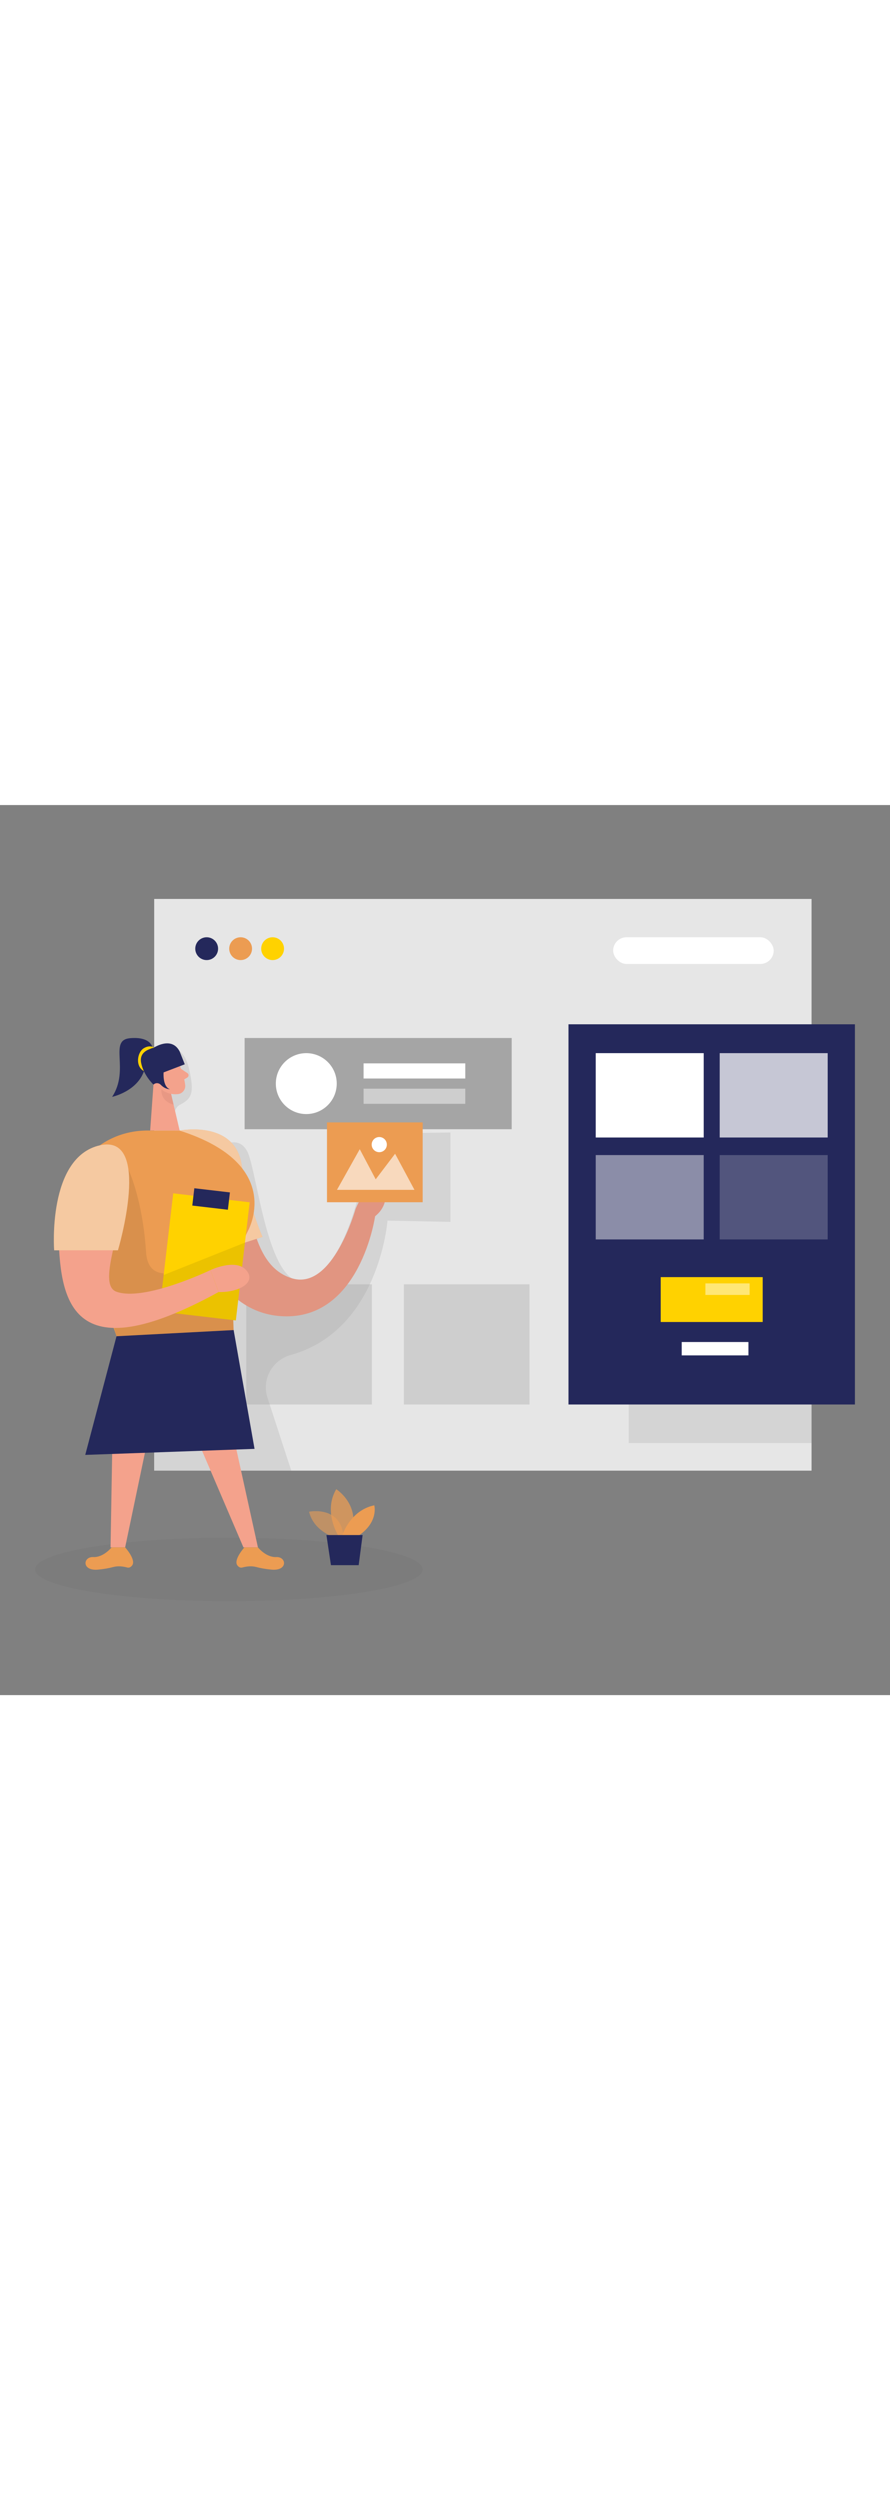 <svg id="_0063_user_interface" xmlns="http://www.w3.org/2000/svg" viewBox="0 0 500 500" data-imageid="user-interface-73" imageName="User Interface" class="illustrations_image" style="width: 178px;"><rect x="0" y="0" width="500" height="500" fill="#808080" stroke="none"/><defs><style>.cls-1_user-interface-73{opacity:.45;}.cls-1_user-interface-73,.cls-2_user-interface-73,.cls-3_user-interface-73,.cls-4_user-interface-73,.cls-5_user-interface-73,.cls-6_user-interface-73,.cls-7_user-interface-73,.cls-8_user-interface-73,.cls-9_user-interface-73,.cls-10_user-interface-73,.cls-11_user-interface-73,.cls-12_user-interface-73{fill:none;}.cls-13_user-interface-73{fill:#fff;}.cls-14_user-interface-73{fill:#f4a28c;}.cls-2_user-interface-73{opacity:.46;}.cls-15_user-interface-73{fill:#a5a5a5;}.cls-3_user-interface-73{opacity:.58;}.cls-4_user-interface-73{opacity:.62;}.cls-16_user-interface-73{fill:#ce8172;}.cls-17_user-interface-73{fill:#e6e6e6;}.cls-5_user-interface-73{opacity:.21;}.cls-6_user-interface-73{opacity:.03;}.cls-7_user-interface-73{opacity:.74;}.cls-8_user-interface-73{opacity:.73;}.cls-9_user-interface-73{opacity:.08;}.cls-10_user-interface-73{opacity:.47;}.cls-11_user-interface-73{opacity:.31;}.cls-18_user-interface-73{fill:#24285b;}.cls-19_user-interface-73{fill:#000001;}.cls-20_user-interface-73{fill:#ffd200;}.cls-21_user-interface-73{fill:#68e1fd;}.cls-12_user-interface-73{opacity:.38;}</style></defs><g id="screen_user-interface-73"><rect class="cls-17_user-interface-73" x="86.63" y="52.74" width="369.3" height="321.17"/><g class="cls-9_user-interface-73"><rect class="cls-19_user-interface-73" x="353.22" y="144.83" width="102.71" height="213.58"/></g><g class="cls-9_user-interface-73"><path class="cls-19_user-interface-73" d="m93.63,136.43s9.19-2.62,12.47,11.4c3.29,14.03,1.72,17.08-5.12,20.6s-3.32,26.29,9.12,25.82c12.44-.47,22.54-10.55,28.64,0,6.1,10.55,12.24,87.89,37.69,71.17,25.45-16.72,31.16-80.82,31.16-80.82l45.46-.66v50.21l-35.36-.7s-4.55,61.66-54.3,75.45c-10.43,2.89-16.48,13.71-13.13,24l13.37,41.02h-76.9l-.08-54.09s-3.58-167.98,7.01-183.39Z"/></g><circle class="cls-18_user-interface-73" cx="116.11" cy="80.68" r="6.41"/><circle class="cls-21_user-interface-73 targetColor" cx="135.18" cy="80.68" r="6.41" style="fill: rgb(236, 156, 82);"/><circle class="cls-20_user-interface-73" cx="153.15" cy="80.68" r="6.41"/><rect class="cls-15_user-interface-73" x="137.43" y="130.86" width="150.03" height="51.25"/><circle class="cls-13_user-interface-73" cx="172.07" cy="156.48" r="17.11"/><rect class="cls-13_user-interface-73" x="204.26" y="145.11" width="57.14" height="8.51"/><g class="cls-1_user-interface-73"><rect class="cls-13_user-interface-73" x="204.26" y="159.33" width="57.14" height="8.51"/></g><g class="cls-12_user-interface-73"><rect class="cls-15_user-interface-73" x="226.9" y="269.24" width="70.58" height="67.5"/></g><g class="cls-12_user-interface-73"><rect class="cls-15_user-interface-73" x="138.34" y="269.24" width="70.58" height="67.5"/></g><rect class="cls-13_user-interface-73" x="344.47" y="74.27" width="90.19" height="14.99" rx="7.5" ry="7.5"/></g><g id="sd_user-interface-73" class="cls-6_user-interface-73"><ellipse class="cls-19_user-interface-73" cx="128.58" cy="429.4" rx="108.88" ry="17.85"/></g><g id="plant_user-interface-73"><g class="cls-3_user-interface-73"><path class="cls-21_user-interface-73 targetColor" d="m188.54,411.59s-12.21-3.28-14.91-14.62c0,0,18.88-3.9,19.5,15.6l-4.59-.98Z" style="fill: rgb(236, 156, 82);"/></g><g class="cls-8_user-interface-73"><path class="cls-21_user-interface-73 targetColor" d="m190.03,410.38s-8.58-13.44-1.13-26.06c0,0,14.41,9.06,8.09,26.06h-6.96Z" style="fill: rgb(236, 156, 82);"/></g><path class="cls-21_user-interface-73 targetColor" d="m192.23,410.38s4.44-14.24,18.04-17c0,0,2.59,9.23-8.74,17h-9.3Z" style="fill: rgb(236, 156, 82);"/><polygon class="cls-18_user-interface-73" points="183.38 410.09 185.93 427 201.5 427 203.72 410.09 183.38 410.09"/></g><g id="sc_user-interface-73"><rect class="cls-18_user-interface-73" x="319.37" y="123.16" width="160.92" height="213.58"/><rect class="cls-13_user-interface-73" x="334.68" y="139.37" width="60.66" height="47.39"/><g class="cls-7_user-interface-73"><rect class="cls-13_user-interface-73" x="404.33" y="139.37" width="60.66" height="47.39"/></g><g class="cls-10_user-interface-73"><rect class="cls-13_user-interface-73" x="334.68" y="196.63" width="60.66" height="47.39"/></g><g class="cls-5_user-interface-73"><rect class="cls-13_user-interface-73" x="404.33" y="196.63" width="60.66" height="47.39"/></g><rect class="cls-20_user-interface-73" x="371.19" y="265.19" width="57.29" height="25.21"/><g class="cls-2_user-interface-73"><rect class="cls-13_user-interface-73" x="396.29" y="268.71" width="24.85" height="6.49"/></g><rect class="cls-13_user-interface-73" x="382.98" y="301.65" width="37.49" height="7.51"/></g><g id="girl_user-interface-73"><path class="cls-14_user-interface-73" d="m100.93,182.86s28.38-3.79,34.08,19.93c5.7,23.71,6.51,56.57,29.31,63.15,22.8,6.57,35.42-39.02,35.42-39.02,0,0,5.29-12.8,10.99-14.54,5.7-1.74,9.77,10.88,0,18.61,0,0-8.23,58.22-51.95,56.18-43.72-2.04-57.85-62.07-57.85-104.3Z"/><g class="cls-9_user-interface-73"><path class="cls-19_user-interface-73" d="m100.93,182.86s28.38-3.79,34.08,19.93c5.7,23.71,6.51,56.57,29.31,63.15,22.8,6.57,35.42-39.02,35.42-39.02,0,0,5.29-12.8,10.99-14.54,5.7-1.74,9.77,10.88,0,18.61,0,0-8.23,58.22-51.95,56.18-43.72-2.04-57.85-62.07-57.85-104.3Z"/></g><path class="cls-21_user-interface-73 targetColor" d="m100.93,182.86s30.47-6.02,34.74,18.62,11.81,41.12,11.81,41.12l-23.27,7.53-23.27-67.27Z" style="fill: rgb(236, 156, 82);"/><g class="cls-2_user-interface-73"><path class="cls-13_user-interface-73" d="m100.93,182.86s30.47-6.02,34.74,18.62,11.81,41.12,11.81,41.12l-23.27,7.53-23.27-67.27Z"/></g><path class="cls-14_user-interface-73" d="m99.48,142.83s3.91,8.28,4.57,14.5c.27,2.52-1.59,4.82-4.12,5.06-3.14.29-7.47-.23-10.1-4.41l-5.34-6.55s-3.2-4.22.35-9.49c3.55-5.27,12.51-4.26,14.63.9Z"/><polygon class="cls-14_user-interface-73" points="86.51 152.93 84.36 182.85 100.93 182.86 95.97 161.63 86.51 152.93"/><path class="cls-14_user-interface-73" d="m101.67,148.17l3.62,2.42c.89.6.86,1.92-.06,2.48l-3.05,1.83-.5-6.73Z"/><g class="cls-11_user-interface-73"><path class="cls-16_user-interface-73" d="m96.11,162.23s-3.5-.6-5.4-2.59c0,0-1.07,6.48,6.82,8.67l-1.42-6.08Z"/></g><path class="cls-14_user-interface-73" d="m91.91,152.56s-1.29-3.28-3.68-2.11c-2.39,1.17-.56,5.93,2.98,5.12l.69-3.02Z"/><polygon class="cls-14_user-interface-73" points="130.88 353.28 144.9 416.99 136.75 416.99 109.47 353.28 130.88 353.28"/><polygon class="cls-14_user-interface-73" points="85.26 345.54 70.31 416.99 62.11 416.99 63.35 345.03 85.26 345.54"/><path class="cls-21_user-interface-73 targetColor" d="m144.9,416.99s4.53,5.74,10.32,5.46,6.64,7.9-2.68,7.06c-3.55-.32-6.41-.89-8.58-1.47-2.59-.69-5.26-.41-7.85.28-.81.22-1.73.03-2.65-1.06-2.64-3.1,3.85-10.25,3.85-10.25h7.6Z" style="fill: rgb(236, 156, 82);"/><path class="cls-21_user-interface-73 targetColor" d="m62.71,416.99s-4.53,5.74-10.32,5.46c-5.79-.28-6.64,7.9,2.68,7.06,3.55-.32,6.41-.89,8.58-1.47,2.59-.69,5.26-.41,7.85.28.81.22,1.73.03,2.65-1.06,2.64-3.1-3.85-10.25-3.85-10.25h-7.6Z" style="fill: rgb(236, 156, 82);"/><path class="cls-21_user-interface-73 targetColor" d="m100.93,182.86h-16.58s-1.14-.07-3.09,0c-36.16,1.16-57.16,41.32-37.96,71.98,10.68,17.06,23.43,40.04,24.27,53.77l64.44-3.26s-4.89-41.8,7.06-65.68c0,0,21.95-37.61-38.15-56.8Z" style="fill: rgb(236, 156, 82);"/><g class="cls-9_user-interface-73"><path class="cls-19_user-interface-73" d="m72.14,204.74s8.01,16.57,9.91,46.37c1.9,29.8,47.13-5.4,47.13-5.4l2.07,49.22-65.8,3.47-5.47-19.95s-17.26-30.88,12.15-73.71Z"/></g><rect class="cls-20_user-interface-73" x="93.26" y="220.42" width="43.24" height="66.82" transform="translate(30.33 -11.65) rotate(6.68)"/><rect class="cls-18_user-interface-73" x="108.51" y="216.41" width="20.13" height="9.8" transform="translate(26.57 -12.3) rotate(6.68)"/><polygon class="cls-18_user-interface-73" points="131.26 294.93 65.46 298.4 47.89 365.06 143 361.67 131.26 294.93"/><g class="cls-9_user-interface-73"><polygon class="cls-19_user-interface-73" points="137.6 245.79 91.92 264.02 89.52 284.5 132.47 289.54 137.6 245.79"/></g><path class="cls-14_user-interface-73" d="m71.6,207.93c.59-13.43-16.29-19.83-24.85-9.46-7.37,8.94-14.14,22.07-13.89,40.03.54,39,5.79,81.22,89.93,35.08l-4.53-12.36s-37.34,17.95-52.94,12.13c-11.47-4.29,5.09-38.63,6.28-65.42Z"/><path class="cls-14_user-interface-73" d="m118.27,261.22s14.03-6.66,20,0c5.97,6.66-3.53,12.64-15.47,12.36l-4.53-12.36Z"/><path class="cls-18_user-interface-73" d="m85.8,136.67s-.54-6.79-12.76-5.7,0,17.58-10.04,32.95c0,0,18.46-3.9,19-20.46l3.8-6.79Z"/><path class="cls-20_user-interface-73" d="m86.57,136.19s-2.45-1.69-5.91.5c-3.46,2.19-4.99,10.18.46,12.93,0,0-4.52-10.82,5.45-13.43Z"/><path class="cls-21_user-interface-73 targetColor" d="m66.26,250.13H30.43s-3.93-52.3,25.72-58.99c29.65-6.69,10.11,58.99,10.11,58.99Z" style="fill: rgb(236, 156, 82);"/><g class="cls-2_user-interface-73"><path class="cls-13_user-interface-73" d="m66.26,250.13H30.43s-3.93-52.3,25.72-58.99c29.65-6.69,10.11,58.99,10.11,58.99Z"/></g><rect class="cls-21_user-interface-73 targetColor" x="183.7" y="178.27" width="53.76" height="44.85" style="fill: rgb(236, 156, 82);"/><g class="cls-4_user-interface-73"><polygon class="cls-13_user-interface-73" points="189.3 216.17 202.11 193.32 211.07 210.24 221.96 195.88 232.85 216.17 189.3 216.17"/></g><circle class="cls-13_user-interface-73" cx="213.07" cy="190.75" r="4.26"/><path class="cls-18_user-interface-73" d="m100.93,138.43l2.87,7.2-11.89,4.56s-.67,8,3.53,9.45c0,0-2.6.12-5.1-2.47-1.08-1.12-2.81-1.28-3.98-.25l-.15.13s-5.56-5.19-6.92-12.24c-1.36-7.06,6.51-8.14,6.51-8.14,0,0,10.45-7.34,15.13,1.76Z"/></g></svg>
